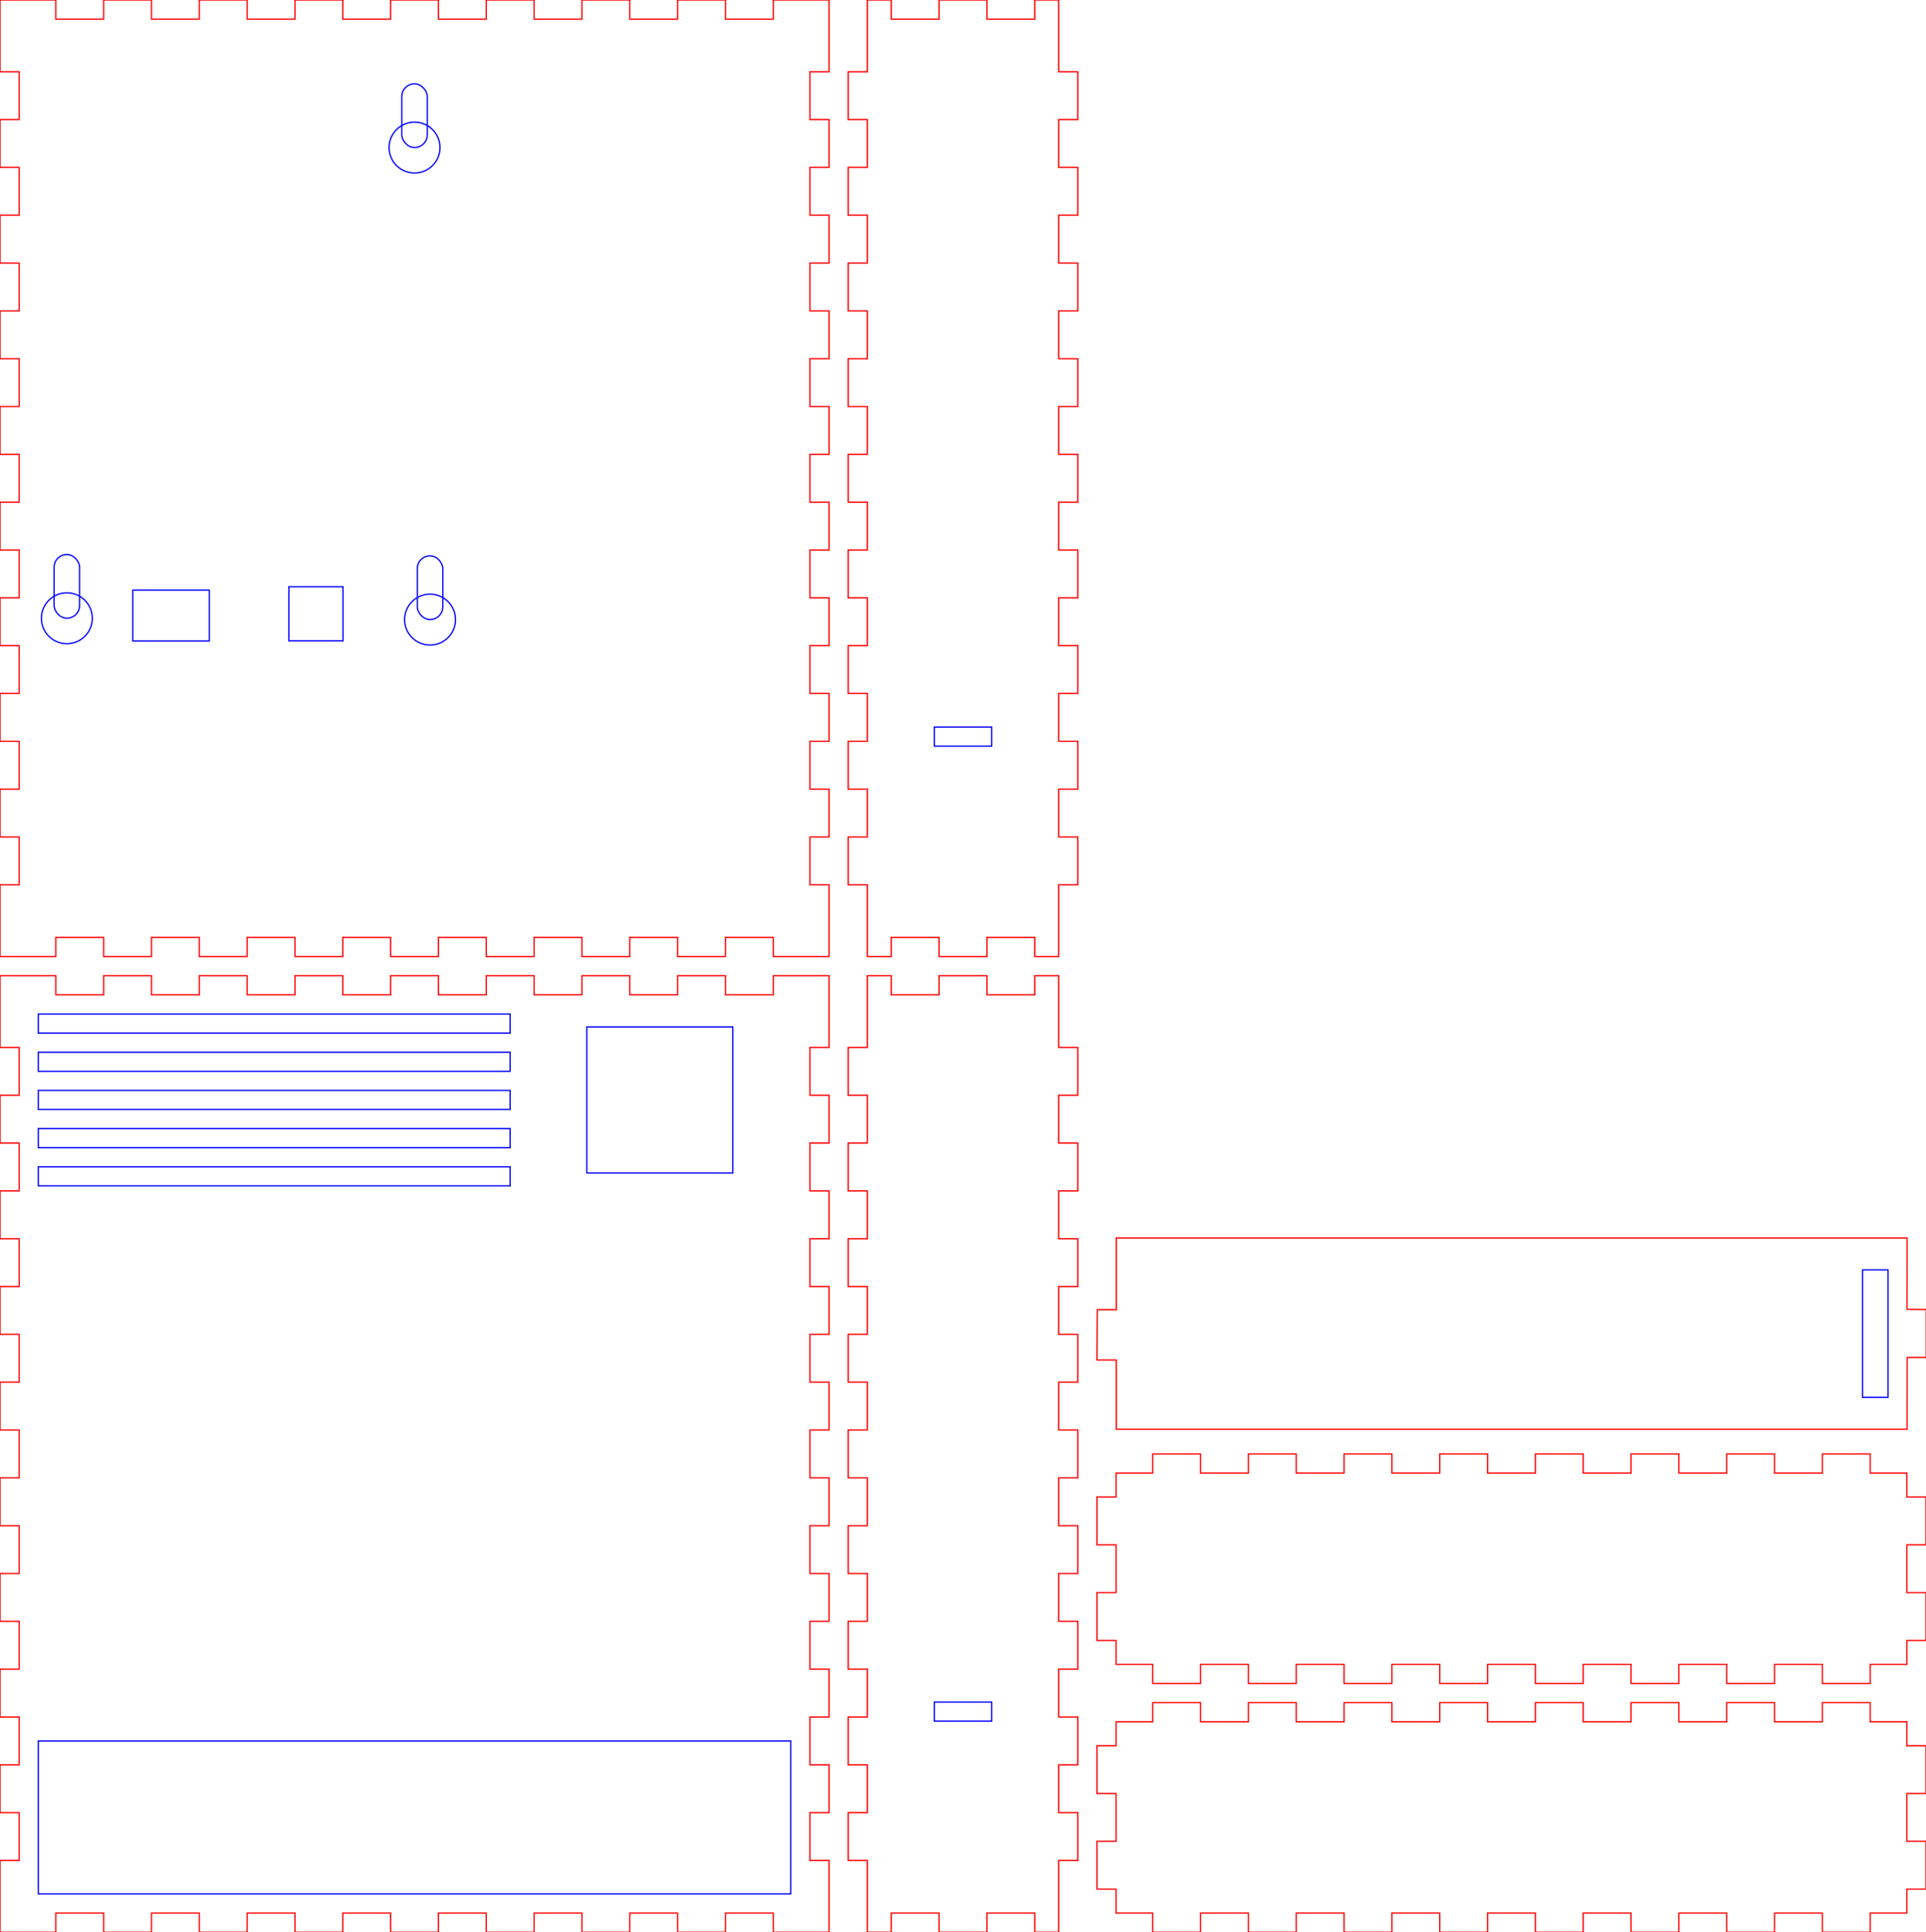 <?xml version="1.0" encoding="UTF-8" standalone="no"?>
<svg
   width="302mm"
   height="303mm"
   viewBox="0 0 302 303"
   version="1.1"
   preserveAspectRatio="xMidYMid meet"
   id="svg9"
   sodipodi:docname="box_detection_alarm.svg"
   inkscape:version="1.2 (dc2aedaf03, 2022-05-15)"
   xmlns:inkscape="http://www.inkscape.org/namespaces/inkscape"
   xmlns:sodipodi="http://sodipodi.sourceforge.net/DTD/sodipodi-0.dtd"
   xmlns="http://www.w3.org/2000/svg"
   xmlns:svg="http://www.w3.org/2000/svg">
  <defs
     id="defs13" />
  <sodipodi:namedview
     id="namedview11"
     pagecolor="#ffffff"
     bordercolor="#000000"
     borderopacity="0.25"
     inkscape:showpageshadow="2"
     inkscape:pageopacity="0.0"
     inkscape:pagecheckerboard="0"
     inkscape:deskcolor="#d1d1d1"
     inkscape:document-units="mm"
     showgrid="false"
     inkscape:zoom="0.5"
     inkscape:cx="389"
     inkscape:cy="481"
     inkscape:window-width="1920"
     inkscape:window-height="991"
     inkscape:window-x="2391"
     inkscape:window-y="-9"
     inkscape:window-maximized="1"
     inkscape:current-layer="svgGroup" />
  <g
     id="svgGroup"
     stroke-linecap="round"
     fill-rule="evenodd"
     font-size="9pt"
     stroke="#000"
     stroke-width="0.25mm"
     fill="none"
     style="stroke:#000;stroke-width:0.25mm;fill:none"
     inkscape:label="svgGroup">
    <path
       d="m 0,153 v 11.25 h 3 v 7.5 H 0 v 7.5 h 3 v 7.5 H 0 v 7.5 h 3 v 7.5 H 0 v 7.5 h 3 v 7.5 H 0 v 7.5 h 3 v 7.5 H 0 v 7.5 h 3 v 7.5 H 0 v 7.5 h 3 v 7.5 H 0 v 7.5 h 3 v 7.5 H 0 v 7.5 h 3 v 7.5 H 0 v 7.5 3.75 h 8.75 v -3 h 7.5 v 3 h 7.5 v -3 h 7.5 v 3 h 7.5 v -3 h 7.5 v 3 h 7.5 v -3 h 7.5 v 3 h 7.5 v -3 h 7.5 v 3 h 7.5 v -3 h 7.5 v 3 h 7.5 v -3 h 7.5 v 3 h 7.5 v -3 h 7.5 v 3 H 130 v -11.25 h -3 v -7.5 h 3 v -7.5 h -3 v -7.5 h 3 v -7.5 h -3 v -7.5 h 3 v -7.5 h -3 v -7.5 h 3 v -7.5 h -3 v -7.5 h 3 v -7.5 h -3 v -7.5 h 3 v -7.5 h -3 v -7.5 h 3 v -7.5 h -3 v -7.5 h 3 v -7.5 h -3 v -7.5 h 3 v -7.5 -3.75 h -8.75 v 3 h -7.5 v -3 h -7.5 v 3 h -7.5 v -3 h -7.5 v 3 h -7.5 v -3 h -7.5 v 3 h -7.5 v -3 h -7.5 v 3 h -7.5 v -3 h -7.5 v 3 h -7.5 v -3 h -7.5 v 3 h -7.5 v -3 h -7.5 v 3 h -7.5 v -3 z"
       id="front_outsideCutPath"
       stroke="#FF0000"
       stroke-width="0.1"
       style="stroke:#ff0000;stroke-width:0.2;stroke-dasharray:none"
       vector-effect="non-scaling-stroke" />
    <path
       d="m 136,153 v 11.25 h -3 v 7.5 h 3 v 7.5 h -3 v 7.5 h 3 v 7.5 h -3 v 7.5 h 3 v 7.5 h -3 v 7.5 h 3 v 7.5 h -3 v 7.5 h 3 v 7.5 h -3 v 7.5 h 3 v 7.5 h -3 v 7.5 h 3 v 7.5 h -3 v 7.5 h 3 v 7.5 h -3 v 7.5 h 3 v 7.5 3.75 h 3.75 v -3 h 7.5 v 3 h 7.5 v -3 h 7.5 v 3 H 166 v -11.25 h 3 v -7.5 h -3 v -7.5 h 3 v -7.5 h -3 v -7.5 h 3 v -7.5 h -3 v -7.5 h 3 v -7.5 h -3 v -7.5 h 3 v -7.5 h -3 v -7.5 h 3 v -7.5 h -3 v -7.5 h 3 v -7.5 h -3 v -7.5 h 3 v -7.5 h -3 v -7.5 h 3 v -7.5 h -3 v -7.5 -3.75 h -3.75 v 3 h -7.5 v -3 h -7.5 v 3 h -7.5 v -3 z"
       id="left_outsideCutPath"
       stroke="#FF0000"
       stroke-width="0.1"
       style="stroke:#ff0000;stroke-width:0.2;stroke-dasharray:none"
       vector-effect="non-scaling-stroke" />
    <path
       d="m 175,270 v 3.75 h -3 v 7.5 h 3 v 7.5 h -3 v 7.5 h 3 V 300 h 5.75 v 3 h 7.5 v -3 h 7.5 v 3 h 7.5 v -3 h 7.5 v 3 h 7.5 v -3 h 7.5 v 3 h 7.5 v -3 h 7.5 v 3 h 7.5 v -3 h 7.5 v 3 h 7.5 v -3 h 7.5 v 3 h 7.5 v -3 h 7.5 v 3 h 7.5 v -3 H 299 v -3.75 h 3 v -7.5 h -3 v -7.5 h 3 v -7.5 h -3 V 270 h -5.75 v -3 h -7.5 v 3 h -7.5 v -3 h -7.5 v 3 h -7.5 v -3 h -7.5 v 3 h -7.5 v -3 h -7.5 v 3 h -7.5 v -3 h -7.5 v 3 h -7.5 v -3 h -7.5 v 3 h -7.5 v -3 h -7.5 v 3 h -7.5 v -3 h -7.5 v 3 z"
       id="top_outsideCutPath"
       stroke="#FF0000"
       stroke-width="0.1"
       style="stroke:#ff0000;stroke-width:0.2;stroke-dasharray:none"
       vector-effect="non-scaling-stroke" />
    <path
       d="m 0,0 v 11.25 h 3 v 7.5 H 0 v 7.5 h 3 v 7.5 H 0 v 7.5 h 3 v 7.5 H 0 v 7.5 h 3 v 7.5 H 0 v 7.5 h 3 v 7.5 H 0 v 7.5 h 3 v 7.5 H 0 v 7.5 h 3 v 7.5 H 0 v 7.5 h 3 v 7.5 H 0 v 7.5 h 3 v 7.5 H 0 v 7.5 3.75 h 8.75 v -3 h 7.5 v 3 h 7.5 v -3 h 7.5 v 3 h 7.5 v -3 h 7.5 v 3 h 7.5 v -3 h 7.5 v 3 h 7.5 v -3 h 7.5 v 3 h 7.5 v -3 h 7.5 v 3 h 7.5 v -3 h 7.5 v 3 h 7.5 v -3 h 7.5 v 3 H 130 v -11.25 h -3 v -7.5 h 3 v -7.5 h -3 v -7.5 h 3 v -7.5 h -3 v -7.5 h 3 v -7.5 h -3 v -7.5 h 3 v -7.5 h -3 v -7.5 h 3 v -7.5 h -3 v -7.5 h 3 v -7.5 h -3 v -7.5 h 3 v -7.5 h -3 v -7.5 h 3 v -7.5 h -3 v -7.5 h 3 V 3.75 0 h -8.75 v 3 h -7.5 V 0 h -7.5 v 3 h -7.5 V 0 h -7.5 v 3 h -7.5 V 0 h -7.5 v 3 h -7.5 V 0 h -7.5 v 3 h -7.5 V 0 h -7.5 v 3 h -7.5 V 0 h -7.5 v 3 h -7.5 V 0 h -7.5 V 3 H 8.75 V 0 Z"
       id="back_outsideCutPath"
       stroke="#FF0000"
       stroke-width="0.1"
       style="stroke:#ff0000;stroke-width:0.2;stroke-dasharray:none"
       vector-effect="non-scaling-stroke" />
    <path
       d="m 136,0 v 11.25 h -3 v 7.5 h 3 v 7.5 h -3 v 7.5 h 3 v 7.5 h -3 v 7.5 h 3 v 7.5 h -3 v 7.5 h 3 v 7.5 h -3 v 7.5 h 3 v 7.5 h -3 v 7.5 h 3 v 7.5 h -3 v 7.5 h 3 v 7.5 h -3 v 7.5 h 3 v 7.5 h -3 v 7.5 h 3 v 7.5 3.75 h 3.75 v -3 h 7.5 v 3 h 7.5 v -3 h 7.5 v 3 H 166 v -11.25 h 3 v -7.5 h -3 v -7.5 h 3 v -7.5 h -3 v -7.5 h 3 v -7.5 h -3 v -7.5 h 3 v -7.5 h -3 v -7.5 h 3 v -7.5 h -3 v -7.5 h 3 v -7.5 h -3 v -7.5 h 3 v -7.5 h -3 v -7.5 h 3 v -7.5 h -3 v -7.5 h 3 v -7.5 h -3 V 3.75 0 h -3.75 v 3 h -7.5 V 0 h -7.5 v 3 h -7.5 V 0 Z"
       id="right_outsideCutPath"
       stroke="#FF0000"
       stroke-width="0.1"
       style="stroke:#ff0000;stroke-width:0.2;stroke-dasharray:none"
       vector-effect="non-scaling-stroke" />
    <path
       d="m 175,231 v 3.75 h -3 v 7.5 h 3 v 7.5 h -3 v 7.5 h 3 V 261 h 5.75 v 3 h 7.5 v -3 h 7.5 v 3 h 7.5 v -3 h 7.5 v 3 h 7.5 v -3 h 7.5 v 3 h 7.5 v -3 h 7.5 v 3 h 7.5 v -3 h 7.5 v 3 h 7.5 v -3 h 7.5 v 3 h 7.5 v -3 h 7.5 v 3 h 7.5 v -3 H 299 v -3.75 h 3 v -7.5 h -3 v -7.5 h 3 v -7.5 h -3 V 231 h -5.75 v -3 h -7.5 v 3 h -7.5 v -3 h -7.5 v 3 h -7.5 v -3 h -7.5 v 3 h -7.5 v -3 h -7.5 v 3 h -7.5 v -3 h -7.5 v 3 h -7.5 v -3 h -7.5 v 3 h -7.5 v -3 h -7.5 v 3 h -7.5 v -3 h -7.5 v 3 z"
       id="bottom_outsideCutPath"
       stroke="#FF0000"
       stroke-width="0.1"
       style="stroke:#ff0000;stroke-width:0.2;stroke-dasharray:none"
       vector-effect="non-scaling-stroke" />
    <rect
       style="fill-opacity:0;fill-rule:evenodd;stroke:#0000ff;stroke-width:0.2;stroke-dasharray:none;stroke-opacity:1;paint-order:normal"
       id="right_hole"
       width="8.99"
       height="2.99"
       x="146.505"
       y="114.015" />
    <rect
       style="fill-opacity:0;fill-rule:evenodd;stroke:#0000ff;stroke-width:0.2;stroke-dasharray:none;stroke-opacity:1;paint-order:normal"
       id="left_hole"
       width="8.99"
       height="2.99"
       x="146.505"
       y="266.905" />
    <rect
       style="fill-opacity:0;fill-rule:evenodd;stroke:#0000ff;stroke-width:0.2;stroke-dasharray:none;stroke-opacity:1;paint-order:normal"
       id="led_hole"
       width="117.99"
       height="23.99"
       x="6"
       y="273.005" />
    <g
       id="g11687"
       inkscape:label="buzzer_hole"
       transform="translate(-0.014,-22.22)"
       style="stroke-width:0.2;stroke-dasharray:none">
      <rect
         style="fill-opacity:0;fill-rule:evenodd;stroke:#0000ff;stroke-width:0.2;stroke-dasharray:none;stroke-opacity:1;paint-order:normal"
         id="rect11620"
         width="73.99"
         height="2.99"
         x="6.014"
         y="181.234"
         ry="0"
         inkscape:label="buzzer_hole_1"
         sodipodi:insensitive="true" />
      <rect
         style="fill-opacity:0;fill-rule:evenodd;stroke:#0000ff;stroke-width:0.2;stroke-dasharray:none;stroke-opacity:1;paint-order:normal"
         id="rect11691"
         width="73.99"
         height="2.99"
         x="6.014"
         y="187.224"
         ry="0"
         inkscape:label="buzzer_hole_2"
         sodipodi:insensitive="true" />
      <rect
         style="fill-opacity:0;fill-rule:evenodd;stroke:#0000ff;stroke-width:0.2;stroke-dasharray:none;stroke-opacity:1;paint-order:normal"
         id="rect11693"
         width="73.99"
         height="2.99"
         x="6.014"
         y="193.214"
         ry="0"
         inkscape:label="buzzer_hole_3"
         sodipodi:insensitive="true" />
      <rect
         style="fill-opacity:0;fill-rule:evenodd;stroke:#0000ff;stroke-width:0.2;stroke-dasharray:none;stroke-opacity:1;paint-order:normal"
         id="rect11695"
         width="73.99"
         height="2.99"
         x="6.014"
         y="199.204"
         ry="0"
         inkscape:label="buzzer_hole_4"
         sodipodi:insensitive="true" />
      <rect
         style="fill-opacity:0;fill-rule:evenodd;stroke:#0000ff;stroke-width:0.2;stroke-dasharray:none;stroke-opacity:1;paint-order:normal"
         id="rect11697"
         width="73.99"
         height="2.99"
         x="6.014"
         y="205.194"
         ry="0"
         inkscape:label="buzzer_hole_5"
         sodipodi:insensitive="true" />
    </g>
    <rect
       style="fill-opacity:0;fill-rule:evenodd;stroke:#0000ff;stroke-width:0.2;stroke-dasharray:none;stroke-opacity:1;paint-order:normal"
       id="rect11689"
       width="22.9"
       height="22.9"
       x="92.005"
       y="161.039"
       inkscape:label="PIR_hole" />
    <rect
       style="fill-opacity:0;fill-rule:evenodd;stroke:#0000ff;stroke-width:0.2;stroke-dasharray:none;stroke-opacity:1;paint-order:normal"
       id="rect11726"
       width="11.99"
       height="7.99"
       x="20.826"
       y="92.534"
       inkscape:label="USB_hole" />
    <rect
       style="fill-opacity:0;fill-rule:evenodd;stroke:#0000ff;stroke-width:0.2;stroke-dasharray:none;stroke-opacity:1;paint-order:normal"
       id="rect11728"
       width="8.49"
       height="8.491"
       x="-53.786"
       y="92.005"
       inkscape:label="button_hole"
       transform="scale(-1,1)" />
    <g
       id="g1801"
       inkscape:label="screw_hole1"
       transform="translate(-10.626,-11.087)"
       style="stroke-width:0.2;stroke-dasharray:none">
      <rect
         style="fill-opacity:0;fill-rule:evenodd;stroke:#0000ff;stroke-width:0.2;stroke-dasharray:none;stroke-opacity:1;paint-order:normal"
         id="rect306"
         width="3.997"
         height="9.997"
         x="73.628"
         y="24.229"
         inkscape:label="rect1"
         ry="1.999" />
      <circle
         style="fill-opacity:0;fill-rule:evenodd;stroke:#0000ff;stroke-width:0.2;stroke-dasharray:none;stroke-opacity:1"
         id="path967"
         cx="75.626"
         cy="34.232"
         inkscape:label="round1"
         r="3.994" />
    </g>
    <g
       id="g1823"
       inkscape:label="screw_hole2"
       transform="translate(-65.145,62.723)"
       style="stroke-width:0.2;stroke-dasharray:none">
      <rect
         style="fill-opacity:0;fill-rule:evenodd;stroke:#0000ff;stroke-width:0.2;stroke-dasharray:none;stroke-opacity:1;paint-order:normal"
         id="rect1819"
         width="3.997"
         height="9.997"
         x="73.628"
         y="24.229"
         inkscape:label="rect1"
         ry="1.999" />
      <circle
         style="fill-opacity:0;fill-rule:evenodd;stroke:#0000ff;stroke-width:0.2;stroke-dasharray:none;stroke-opacity:1"
         id="circle1821"
         cx="75.626"
         cy="34.232"
         inkscape:label="round1"
         r="3.994" />
    </g>
    <g
       id="g1829"
       inkscape:label="screw_hole3"
       transform="translate(-8.192,62.933)"
       style="stroke-width:0.2;stroke-dasharray:none">
      <rect
         style="fill-opacity:0;fill-rule:evenodd;stroke:#0000ff;stroke-width:0.2;stroke-dasharray:none;stroke-opacity:1;paint-order:normal"
         id="rect1825"
         width="3.997"
         height="9.997"
         x="73.628"
         y="24.229"
         inkscape:label="rect1"
         ry="1.999" />
      <circle
         style="fill-opacity:0;fill-rule:evenodd;stroke:#0000ff;stroke-width:0.2;stroke-dasharray:none;stroke-opacity:1"
         id="circle1827"
         cx="75.626"
         cy="34.232"
         inkscape:label="round1"
         r="3.994" />
    </g>
    <path
       d="m 175.038,194.129 v 3.75 0 7.5 h -2.973 l -0.065,7.897 3.037,-0.001 v 7.104 0 3.75 h 5.75 v 0 h 7.5 v 0 h 7.5 v 0 h 7.5 v 0 h 7.5 v 0 h 7.5 v 0 h 7.5 v 0 h 7.5 v 0 h 7.5 v 0 h 7.5 v 0 h 7.5 v 0 h 7.5 v 0 h 7.5 v 0 h 7.5 v 0 h 7.5 v 0 h 7.5 v 0 h 5.75 v -3.75 0 l 0.011,-7.5 h 2.989 v -7.537 l -3.013,-0.025 0.013,-7.438 v 0 -3.75 h -5.75 v 0 h -7.5 v 0 h -7.5 v 0 h -7.5 v 0 h -7.5 v 0 h -7.5 v 0 h -7.5 v 0 h -7.5 v 0 h -7.5 v 0 h -7.5 v 0 h -7.5 v 0 h -7.5 v 0 h -7.5 v 0 h -7.5 v 0 h -7.5 v 0 h -7.5 v 0 z"
       id="path870"
       stroke="#FF0000"
       stroke-width="0.1"
       style="stroke:#ff0000;stroke-width:0.2;stroke-dasharray:none"
       vector-effect="non-scaling-stroke"
       sodipodi:nodetypes="ccccccccccccccccccccccccccccccccccccccccccccccccccccccccccccccccccccccccccccccccccccc"
       inkscape:label="middle_CutPath" />
    <rect
       style="display:inline;fill-opacity:0;fill-rule:evenodd;stroke:#0000ff;stroke-width:0.2;stroke-dasharray:none;stroke-opacity:1;paint-order:normal"
       id="rect1000"
       width="3.996"
       height="19.996"
       x="292.047"
       y="199.131"
       inkscape:label="ledcable_hole" />
  </g>
</svg>
